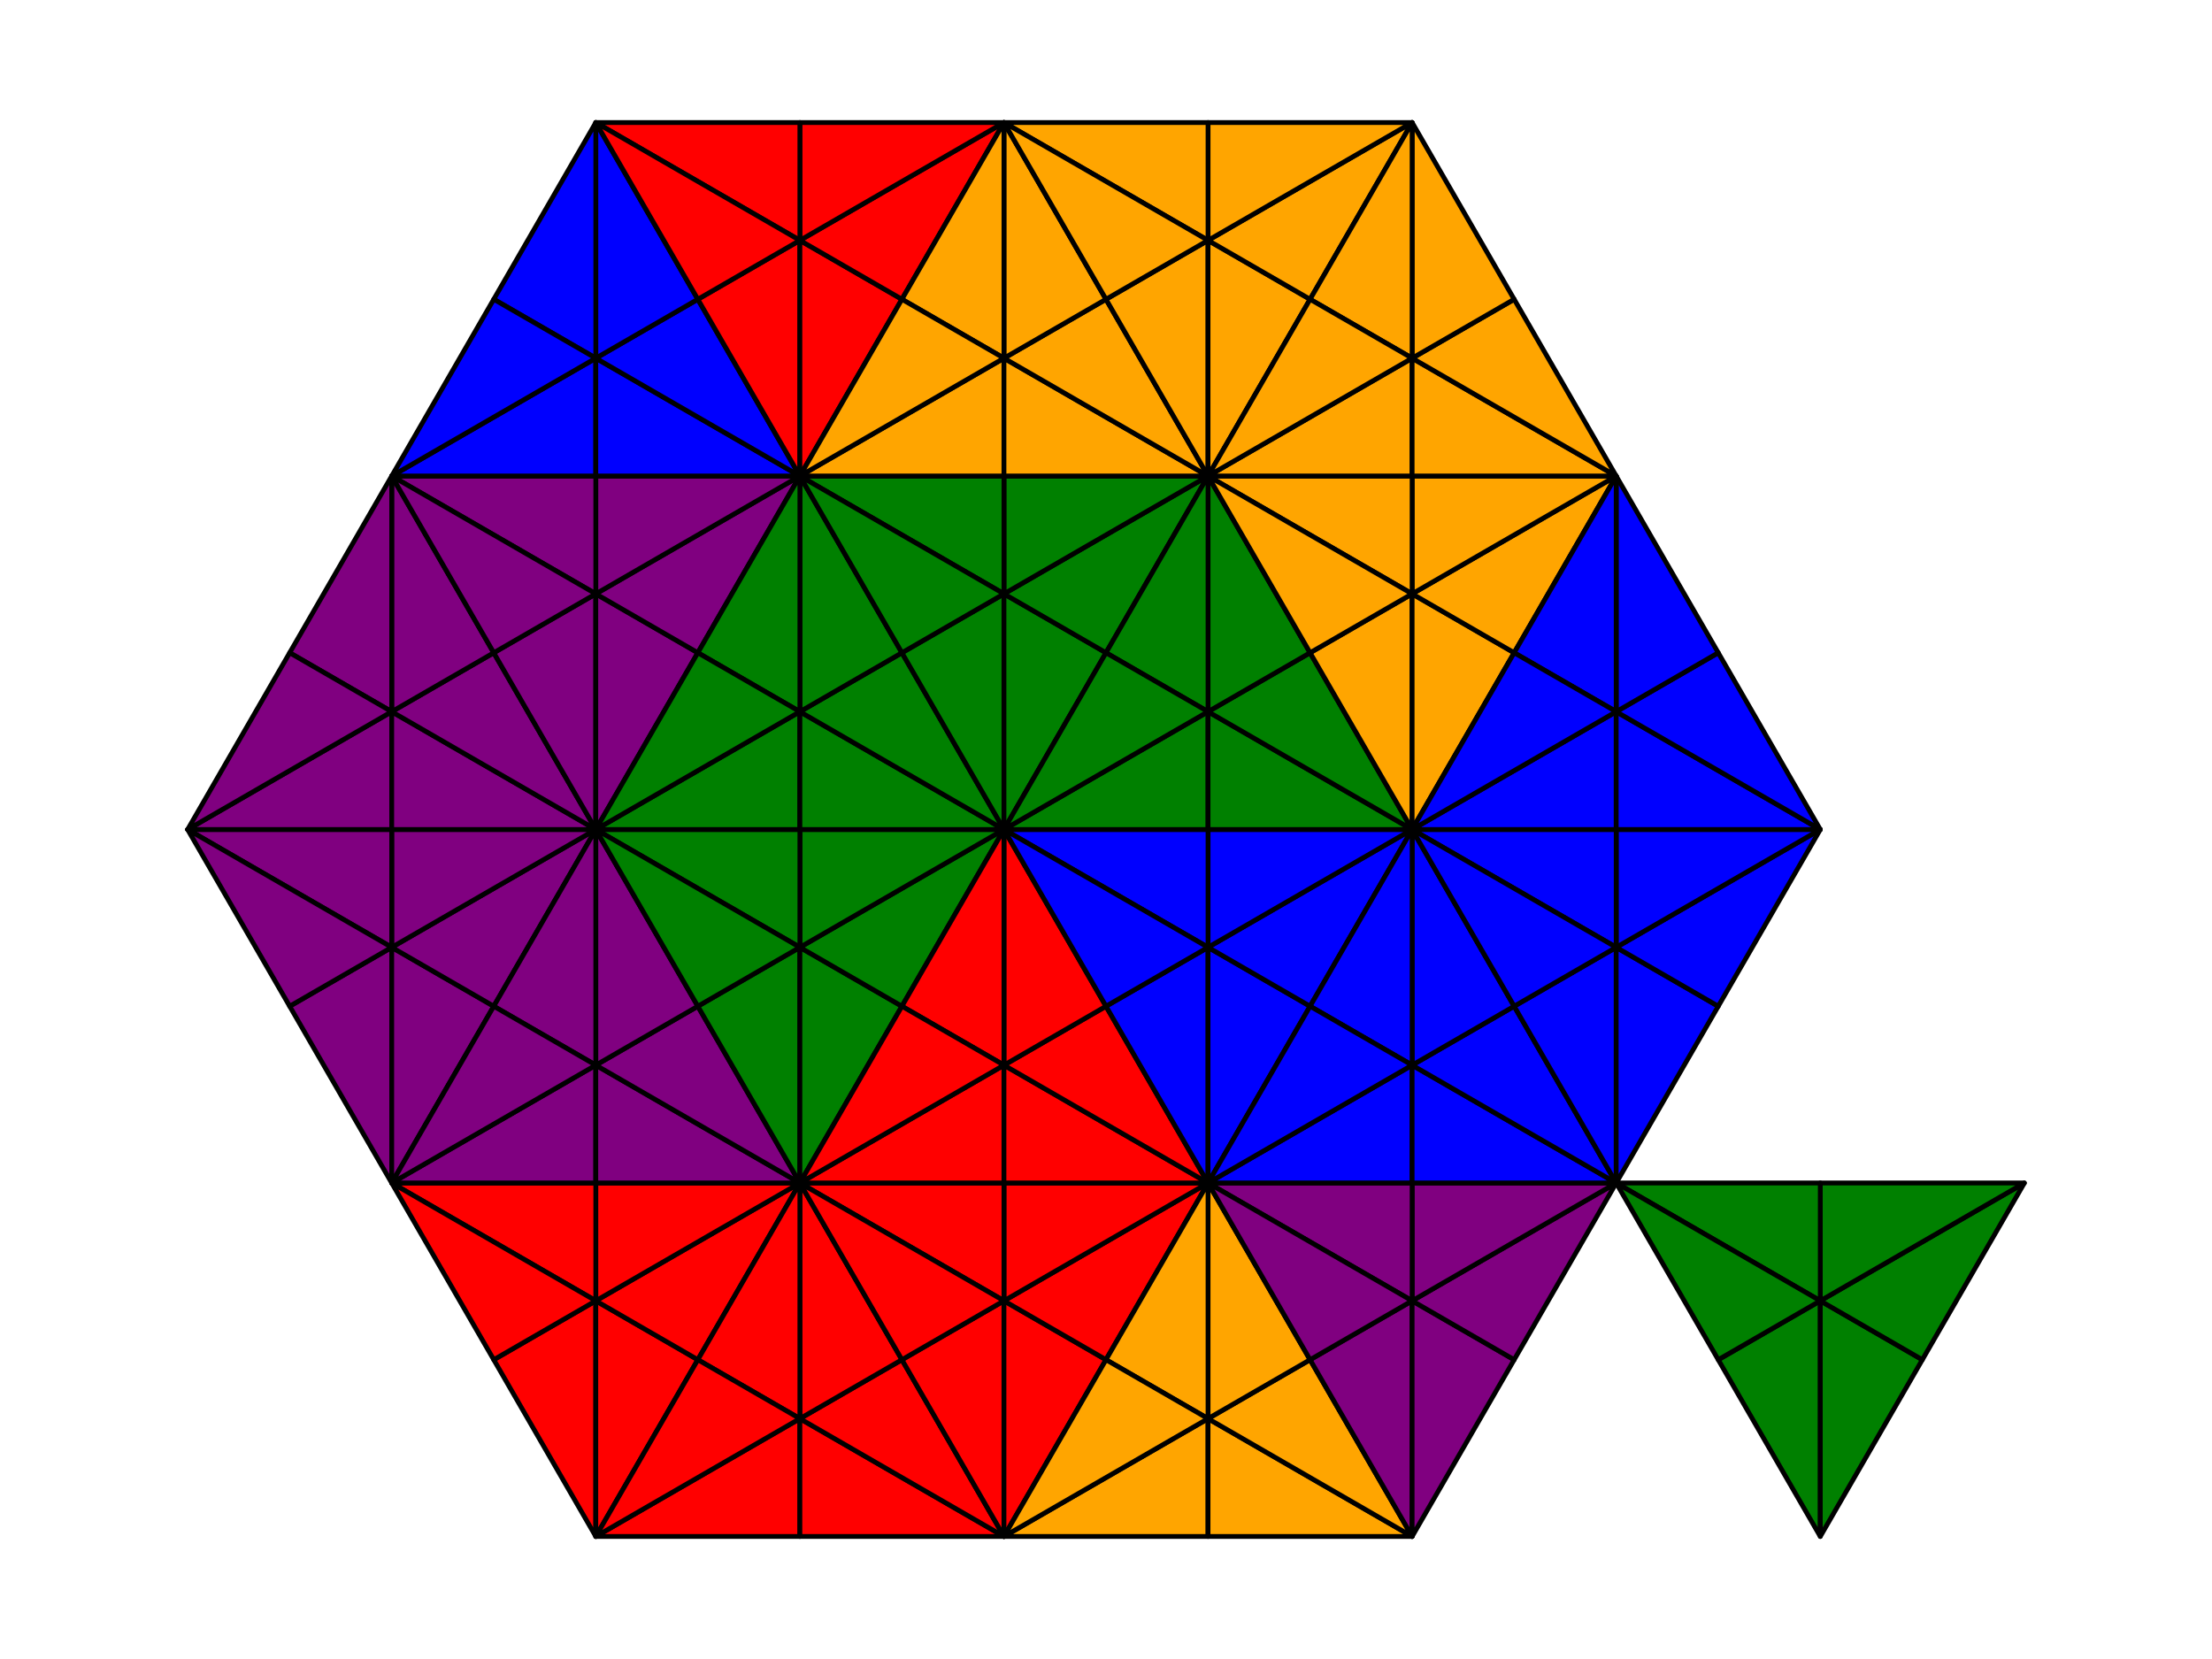 <?xml version="1.0" encoding="utf-8" standalone="no"?>
<!DOCTYPE svg PUBLIC "-//W3C//DTD SVG 1.1//EN"
  "http://www.w3.org/Graphics/SVG/1.1/DTD/svg11.dtd">
<svg xmlns:xlink="http://www.w3.org/1999/xlink" width="460.8pt" height="345.6pt" viewBox="0 0 460.8 345.6" xmlns="http://www.w3.org/2000/svg" version="1.1">
 <defs>
  <style type="text/css">*{stroke-linejoin: round; stroke-linecap: butt}</style>
 </defs>
 <g id="figure_1">
  <g id="patch_1">
   <path d="M 0 345.6 
L 460.8 345.6 
L 460.8 0 
L 0 0 
z
" style="fill: #ffffff"/>
  </g>
  <g id="axes_1">
   <g id="patch_2">
    <path d="M 60.344 209.618 
L 81.601 246.436 
L 81.601 197.345 
z
" clip-path="url(#p0dad57b1fc)" style="fill: #800080; stroke: #000000; stroke-linejoin: miter"/>
   </g>
   <g id="patch_3">
    <path d="M 81.601 246.436 
L 102.858 209.618 
L 81.601 197.345 
z
" clip-path="url(#p0dad57b1fc)" style="fill: #800080; stroke: #000000; stroke-linejoin: miter"/>
   </g>
   <g id="patch_4">
    <path d="M 102.858 209.618 
L 124.115 172.8 
L 81.601 197.345 
z
" clip-path="url(#p0dad57b1fc)" style="fill: #800080; stroke: #000000; stroke-linejoin: miter"/>
   </g>
   <g id="patch_5">
    <path d="M 124.115 172.8 
L 81.601 172.8 
L 81.601 197.345 
z
" clip-path="url(#p0dad57b1fc)" style="fill: #800080; stroke: #000000; stroke-linejoin: miter"/>
   </g>
   <g id="patch_6">
    <path d="M 81.601 172.8 
L 39.087 172.8 
L 81.601 197.345 
z
" clip-path="url(#p0dad57b1fc)" style="fill: #800080; stroke: #000000; stroke-linejoin: miter"/>
   </g>
   <g id="patch_7">
    <path d="M 39.087 172.8 
L 60.344 209.618 
L 81.601 197.345 
z
" clip-path="url(#p0dad57b1fc)" style="fill: #800080; stroke: #000000; stroke-linejoin: miter"/>
   </g>
   <g id="patch_8">
    <path d="M 39.087 172.8 
L 81.601 172.8 
L 81.601 148.255 
z
" clip-path="url(#p0dad57b1fc)" style="fill: #800080; stroke: #000000; stroke-linejoin: miter"/>
   </g>
   <g id="patch_9">
    <path d="M 81.601 172.8 
L 124.115 172.8 
L 81.601 148.255 
z
" clip-path="url(#p0dad57b1fc)" style="fill: #800080; stroke: #000000; stroke-linejoin: miter"/>
   </g>
   <g id="patch_10">
    <path d="M 124.115 172.8 
L 102.858 135.982 
L 81.601 148.255 
z
" clip-path="url(#p0dad57b1fc)" style="fill: #800080; stroke: #000000; stroke-linejoin: miter"/>
   </g>
   <g id="patch_11">
    <path d="M 102.858 135.982 
L 81.601 99.164 
L 81.601 148.255 
z
" clip-path="url(#p0dad57b1fc)" style="fill: #800080; stroke: #000000; stroke-linejoin: miter"/>
   </g>
   <g id="patch_12">
    <path d="M 81.601 99.164 
L 60.344 135.982 
L 81.601 148.255 
z
" clip-path="url(#p0dad57b1fc)" style="fill: #800080; stroke: #000000; stroke-linejoin: miter"/>
   </g>
   <g id="patch_13">
    <path d="M 60.344 135.982 
L 39.087 172.8 
L 81.601 148.255 
z
" clip-path="url(#p0dad57b1fc)" style="fill: #800080; stroke: #000000; stroke-linejoin: miter"/>
   </g>
   <g id="patch_14">
    <path d="M 102.858 135.982 
L 124.115 172.8 
L 124.115 123.709 
z
" clip-path="url(#p0dad57b1fc)" style="fill: #800080; stroke: #000000; stroke-linejoin: miter"/>
   </g>
   <g id="patch_15">
    <path d="M 124.115 172.8 
L 145.372 135.982 
L 124.115 123.709 
z
" clip-path="url(#p0dad57b1fc)" style="fill: #800080; stroke: #000000; stroke-linejoin: miter"/>
   </g>
   <g id="patch_16">
    <path d="M 145.372 135.982 
L 166.629 99.164 
L 124.115 123.709 
z
" clip-path="url(#p0dad57b1fc)" style="fill: #800080; stroke: #000000; stroke-linejoin: miter"/>
   </g>
   <g id="patch_17">
    <path d="M 166.629 99.164 
L 124.115 99.164 
L 124.115 123.709 
z
" clip-path="url(#p0dad57b1fc)" style="fill: #800080; stroke: #000000; stroke-linejoin: miter"/>
   </g>
   <g id="patch_18">
    <path d="M 124.115 99.164 
L 81.601 99.164 
L 124.115 123.709 
z
" clip-path="url(#p0dad57b1fc)" style="fill: #800080; stroke: #000000; stroke-linejoin: miter"/>
   </g>
   <g id="patch_19">
    <path d="M 81.601 99.164 
L 102.858 135.982 
L 124.115 123.709 
z
" clip-path="url(#p0dad57b1fc)" style="fill: #800080; stroke: #000000; stroke-linejoin: miter"/>
   </g>
   <g id="patch_20">
    <path d="M 81.601 99.164 
L 124.115 99.164 
L 124.115 74.618 
z
" clip-path="url(#p0dad57b1fc)" style="fill: #0000ff; stroke: #000000; stroke-linejoin: miter"/>
   </g>
   <g id="patch_21">
    <path d="M 124.115 99.164 
L 166.629 99.164 
L 124.115 74.618 
z
" clip-path="url(#p0dad57b1fc)" style="fill: #0000ff; stroke: #000000; stroke-linejoin: miter"/>
   </g>
   <g id="patch_22">
    <path d="M 166.629 99.164 
L 145.372 62.345 
L 124.115 74.618 
z
" clip-path="url(#p0dad57b1fc)" style="fill: #0000ff; stroke: #000000; stroke-linejoin: miter"/>
   </g>
   <g id="patch_23">
    <path d="M 145.372 62.345 
L 124.115 25.527 
L 124.115 74.618 
z
" clip-path="url(#p0dad57b1fc)" style="fill: #0000ff; stroke: #000000; stroke-linejoin: miter"/>
   </g>
   <g id="patch_24">
    <path d="M 124.115 25.527 
L 102.858 62.345 
L 124.115 74.618 
z
" clip-path="url(#p0dad57b1fc)" style="fill: #0000ff; stroke: #000000; stroke-linejoin: miter"/>
   </g>
   <g id="patch_25">
    <path d="M 102.858 62.345 
L 81.601 99.164 
L 124.115 74.618 
z
" clip-path="url(#p0dad57b1fc)" style="fill: #0000ff; stroke: #000000; stroke-linejoin: miter"/>
   </g>
   <g id="patch_26">
    <path d="M 145.372 62.345 
L 166.629 99.164 
L 166.629 50.073 
z
" clip-path="url(#p0dad57b1fc)" style="fill: #ff0000; stroke: #000000; stroke-linejoin: miter"/>
   </g>
   <g id="patch_27">
    <path d="M 166.629 99.164 
L 187.886 62.345 
L 166.629 50.073 
z
" clip-path="url(#p0dad57b1fc)" style="fill: #ff0000; stroke: #000000; stroke-linejoin: miter"/>
   </g>
   <g id="patch_28">
    <path d="M 187.886 62.345 
L 209.143 25.527 
L 166.629 50.073 
z
" clip-path="url(#p0dad57b1fc)" style="fill: #ff0000; stroke: #000000; stroke-linejoin: miter"/>
   </g>
   <g id="patch_29">
    <path d="M 209.143 25.527 
L 166.629 25.527 
L 166.629 50.073 
z
" clip-path="url(#p0dad57b1fc)" style="fill: #ff0000; stroke: #000000; stroke-linejoin: miter"/>
   </g>
   <g id="patch_30">
    <path d="M 166.629 25.527 
L 124.115 25.527 
L 166.629 50.073 
z
" clip-path="url(#p0dad57b1fc)" style="fill: #ff0000; stroke: #000000; stroke-linejoin: miter"/>
   </g>
   <g id="patch_31">
    <path d="M 124.115 25.527 
L 145.372 62.345 
L 166.629 50.073 
z
" clip-path="url(#p0dad57b1fc)" style="fill: #ff0000; stroke: #000000; stroke-linejoin: miter"/>
   </g>
   <g id="patch_32">
    <path d="M 102.858 283.255 
L 124.115 320.073 
L 124.115 270.982 
z
" clip-path="url(#p0dad57b1fc)" style="fill: #ff0000; stroke: #000000; stroke-linejoin: miter"/>
   </g>
   <g id="patch_33">
    <path d="M 124.115 320.073 
L 145.372 283.255 
L 124.115 270.982 
z
" clip-path="url(#p0dad57b1fc)" style="fill: #ff0000; stroke: #000000; stroke-linejoin: miter"/>
   </g>
   <g id="patch_34">
    <path d="M 145.372 283.255 
L 166.629 246.436 
L 124.115 270.982 
z
" clip-path="url(#p0dad57b1fc)" style="fill: #ff0000; stroke: #000000; stroke-linejoin: miter"/>
   </g>
   <g id="patch_35">
    <path d="M 166.629 246.436 
L 124.115 246.436 
L 124.115 270.982 
z
" clip-path="url(#p0dad57b1fc)" style="fill: #ff0000; stroke: #000000; stroke-linejoin: miter"/>
   </g>
   <g id="patch_36">
    <path d="M 124.115 246.436 
L 81.601 246.436 
L 124.115 270.982 
z
" clip-path="url(#p0dad57b1fc)" style="fill: #ff0000; stroke: #000000; stroke-linejoin: miter"/>
   </g>
   <g id="patch_37">
    <path d="M 81.601 246.436 
L 102.858 283.255 
L 124.115 270.982 
z
" clip-path="url(#p0dad57b1fc)" style="fill: #ff0000; stroke: #000000; stroke-linejoin: miter"/>
   </g>
   <g id="patch_38">
    <path d="M 81.601 246.436 
L 124.115 246.436 
L 124.115 221.891 
z
" clip-path="url(#p0dad57b1fc)" style="fill: #800080; stroke: #000000; stroke-linejoin: miter"/>
   </g>
   <g id="patch_39">
    <path d="M 124.115 246.436 
L 166.629 246.436 
L 124.115 221.891 
z
" clip-path="url(#p0dad57b1fc)" style="fill: #800080; stroke: #000000; stroke-linejoin: miter"/>
   </g>
   <g id="patch_40">
    <path d="M 166.629 246.436 
L 145.372 209.618 
L 124.115 221.891 
z
" clip-path="url(#p0dad57b1fc)" style="fill: #800080; stroke: #000000; stroke-linejoin: miter"/>
   </g>
   <g id="patch_41">
    <path d="M 145.372 209.618 
L 124.115 172.8 
L 124.115 221.891 
z
" clip-path="url(#p0dad57b1fc)" style="fill: #800080; stroke: #000000; stroke-linejoin: miter"/>
   </g>
   <g id="patch_42">
    <path d="M 124.115 172.8 
L 102.858 209.618 
L 124.115 221.891 
z
" clip-path="url(#p0dad57b1fc)" style="fill: #800080; stroke: #000000; stroke-linejoin: miter"/>
   </g>
   <g id="patch_43">
    <path d="M 102.858 209.618 
L 81.601 246.436 
L 124.115 221.891 
z
" clip-path="url(#p0dad57b1fc)" style="fill: #800080; stroke: #000000; stroke-linejoin: miter"/>
   </g>
   <g id="patch_44">
    <path d="M 145.372 209.618 
L 166.629 246.436 
L 166.629 197.345 
z
" clip-path="url(#p0dad57b1fc)" style="fill: #008000; stroke: #000000; stroke-linejoin: miter"/>
   </g>
   <g id="patch_45">
    <path d="M 166.629 246.436 
L 187.886 209.618 
L 166.629 197.345 
z
" clip-path="url(#p0dad57b1fc)" style="fill: #008000; stroke: #000000; stroke-linejoin: miter"/>
   </g>
   <g id="patch_46">
    <path d="M 187.886 209.618 
L 209.143 172.8 
L 166.629 197.345 
z
" clip-path="url(#p0dad57b1fc)" style="fill: #008000; stroke: #000000; stroke-linejoin: miter"/>
   </g>
   <g id="patch_47">
    <path d="M 209.143 172.8 
L 166.629 172.8 
L 166.629 197.345 
z
" clip-path="url(#p0dad57b1fc)" style="fill: #008000; stroke: #000000; stroke-linejoin: miter"/>
   </g>
   <g id="patch_48">
    <path d="M 166.629 172.8 
L 124.115 172.8 
L 166.629 197.345 
z
" clip-path="url(#p0dad57b1fc)" style="fill: #008000; stroke: #000000; stroke-linejoin: miter"/>
   </g>
   <g id="patch_49">
    <path d="M 124.115 172.8 
L 145.372 209.618 
L 166.629 197.345 
z
" clip-path="url(#p0dad57b1fc)" style="fill: #008000; stroke: #000000; stroke-linejoin: miter"/>
   </g>
   <g id="patch_50">
    <path d="M 124.115 172.8 
L 166.629 172.8 
L 166.629 148.255 
z
" clip-path="url(#p0dad57b1fc)" style="fill: #008000; stroke: #000000; stroke-linejoin: miter"/>
   </g>
   <g id="patch_51">
    <path d="M 166.629 172.8 
L 209.143 172.8 
L 166.629 148.255 
z
" clip-path="url(#p0dad57b1fc)" style="fill: #008000; stroke: #000000; stroke-linejoin: miter"/>
   </g>
   <g id="patch_52">
    <path d="M 209.143 172.8 
L 187.886 135.982 
L 166.629 148.255 
z
" clip-path="url(#p0dad57b1fc)" style="fill: #008000; stroke: #000000; stroke-linejoin: miter"/>
   </g>
   <g id="patch_53">
    <path d="M 187.886 135.982 
L 166.629 99.164 
L 166.629 148.255 
z
" clip-path="url(#p0dad57b1fc)" style="fill: #008000; stroke: #000000; stroke-linejoin: miter"/>
   </g>
   <g id="patch_54">
    <path d="M 166.629 99.164 
L 145.372 135.982 
L 166.629 148.255 
z
" clip-path="url(#p0dad57b1fc)" style="fill: #008000; stroke: #000000; stroke-linejoin: miter"/>
   </g>
   <g id="patch_55">
    <path d="M 145.372 135.982 
L 124.115 172.8 
L 166.629 148.255 
z
" clip-path="url(#p0dad57b1fc)" style="fill: #008000; stroke: #000000; stroke-linejoin: miter"/>
   </g>
   <g id="patch_56">
    <path d="M 187.886 135.982 
L 209.143 172.8 
L 209.143 123.709 
z
" clip-path="url(#p0dad57b1fc)" style="fill: #008000; stroke: #000000; stroke-linejoin: miter"/>
   </g>
   <g id="patch_57">
    <path d="M 209.143 172.8 
L 230.4 135.982 
L 209.143 123.709 
z
" clip-path="url(#p0dad57b1fc)" style="fill: #008000; stroke: #000000; stroke-linejoin: miter"/>
   </g>
   <g id="patch_58">
    <path d="M 230.4 135.982 
L 251.657 99.164 
L 209.143 123.709 
z
" clip-path="url(#p0dad57b1fc)" style="fill: #008000; stroke: #000000; stroke-linejoin: miter"/>
   </g>
   <g id="patch_59">
    <path d="M 251.657 99.164 
L 209.143 99.164 
L 209.143 123.709 
z
" clip-path="url(#p0dad57b1fc)" style="fill: #008000; stroke: #000000; stroke-linejoin: miter"/>
   </g>
   <g id="patch_60">
    <path d="M 209.143 99.164 
L 166.629 99.164 
L 209.143 123.709 
z
" clip-path="url(#p0dad57b1fc)" style="fill: #008000; stroke: #000000; stroke-linejoin: miter"/>
   </g>
   <g id="patch_61">
    <path d="M 166.629 99.164 
L 187.886 135.982 
L 209.143 123.709 
z
" clip-path="url(#p0dad57b1fc)" style="fill: #008000; stroke: #000000; stroke-linejoin: miter"/>
   </g>
   <g id="patch_62">
    <path d="M 166.629 99.164 
L 209.143 99.164 
L 209.143 74.618 
z
" clip-path="url(#p0dad57b1fc)" style="fill: #ffa500; stroke: #000000; stroke-linejoin: miter"/>
   </g>
   <g id="patch_63">
    <path d="M 209.143 99.164 
L 251.657 99.164 
L 209.143 74.618 
z
" clip-path="url(#p0dad57b1fc)" style="fill: #ffa500; stroke: #000000; stroke-linejoin: miter"/>
   </g>
   <g id="patch_64">
    <path d="M 251.657 99.164 
L 230.4 62.345 
L 209.143 74.618 
z
" clip-path="url(#p0dad57b1fc)" style="fill: #ffa500; stroke: #000000; stroke-linejoin: miter"/>
   </g>
   <g id="patch_65">
    <path d="M 230.4 62.345 
L 209.143 25.527 
L 209.143 74.618 
z
" clip-path="url(#p0dad57b1fc)" style="fill: #ffa500; stroke: #000000; stroke-linejoin: miter"/>
   </g>
   <g id="patch_66">
    <path d="M 209.143 25.527 
L 187.886 62.345 
L 209.143 74.618 
z
" clip-path="url(#p0dad57b1fc)" style="fill: #ffa500; stroke: #000000; stroke-linejoin: miter"/>
   </g>
   <g id="patch_67">
    <path d="M 187.886 62.345 
L 166.629 99.164 
L 209.143 74.618 
z
" clip-path="url(#p0dad57b1fc)" style="fill: #ffa500; stroke: #000000; stroke-linejoin: miter"/>
   </g>
   <g id="patch_68">
    <path d="M 230.4 62.345 
L 251.657 99.164 
L 251.657 50.073 
z
" clip-path="url(#p0dad57b1fc)" style="fill: #ffa500; stroke: #000000; stroke-linejoin: miter"/>
   </g>
   <g id="patch_69">
    <path d="M 251.657 99.164 
L 272.914 62.345 
L 251.657 50.073 
z
" clip-path="url(#p0dad57b1fc)" style="fill: #ffa500; stroke: #000000; stroke-linejoin: miter"/>
   </g>
   <g id="patch_70">
    <path d="M 272.914 62.345 
L 294.171 25.527 
L 251.657 50.073 
z
" clip-path="url(#p0dad57b1fc)" style="fill: #ffa500; stroke: #000000; stroke-linejoin: miter"/>
   </g>
   <g id="patch_71">
    <path d="M 294.171 25.527 
L 251.657 25.527 
L 251.657 50.073 
z
" clip-path="url(#p0dad57b1fc)" style="fill: #ffa500; stroke: #000000; stroke-linejoin: miter"/>
   </g>
   <g id="patch_72">
    <path d="M 251.657 25.527 
L 209.143 25.527 
L 251.657 50.073 
z
" clip-path="url(#p0dad57b1fc)" style="fill: #ffa500; stroke: #000000; stroke-linejoin: miter"/>
   </g>
   <g id="patch_73">
    <path d="M 209.143 25.527 
L 230.4 62.345 
L 251.657 50.073 
z
" clip-path="url(#p0dad57b1fc)" style="fill: #ffa500; stroke: #000000; stroke-linejoin: miter"/>
   </g>
   <g id="patch_74">
    <path d="M 124.115 320.073 
L 166.629 320.073 
L 166.629 295.527 
z
" clip-path="url(#p0dad57b1fc)" style="fill: #ff0000; stroke: #000000; stroke-linejoin: miter"/>
   </g>
   <g id="patch_75">
    <path d="M 166.629 320.073 
L 209.143 320.073 
L 166.629 295.527 
z
" clip-path="url(#p0dad57b1fc)" style="fill: #ff0000; stroke: #000000; stroke-linejoin: miter"/>
   </g>
   <g id="patch_76">
    <path d="M 209.143 320.073 
L 187.886 283.255 
L 166.629 295.527 
z
" clip-path="url(#p0dad57b1fc)" style="fill: #ff0000; stroke: #000000; stroke-linejoin: miter"/>
   </g>
   <g id="patch_77">
    <path d="M 187.886 283.255 
L 166.629 246.436 
L 166.629 295.527 
z
" clip-path="url(#p0dad57b1fc)" style="fill: #ff0000; stroke: #000000; stroke-linejoin: miter"/>
   </g>
   <g id="patch_78">
    <path d="M 166.629 246.436 
L 145.372 283.255 
L 166.629 295.527 
z
" clip-path="url(#p0dad57b1fc)" style="fill: #ff0000; stroke: #000000; stroke-linejoin: miter"/>
   </g>
   <g id="patch_79">
    <path d="M 145.372 283.255 
L 124.115 320.073 
L 166.629 295.527 
z
" clip-path="url(#p0dad57b1fc)" style="fill: #ff0000; stroke: #000000; stroke-linejoin: miter"/>
   </g>
   <g id="patch_80">
    <path d="M 187.886 283.255 
L 209.143 320.073 
L 209.143 270.982 
z
" clip-path="url(#p0dad57b1fc)" style="fill: #ff0000; stroke: #000000; stroke-linejoin: miter"/>
   </g>
   <g id="patch_81">
    <path d="M 209.143 320.073 
L 230.4 283.255 
L 209.143 270.982 
z
" clip-path="url(#p0dad57b1fc)" style="fill: #ff0000; stroke: #000000; stroke-linejoin: miter"/>
   </g>
   <g id="patch_82">
    <path d="M 230.4 283.255 
L 251.657 246.436 
L 209.143 270.982 
z
" clip-path="url(#p0dad57b1fc)" style="fill: #ff0000; stroke: #000000; stroke-linejoin: miter"/>
   </g>
   <g id="patch_83">
    <path d="M 251.657 246.436 
L 209.143 246.436 
L 209.143 270.982 
z
" clip-path="url(#p0dad57b1fc)" style="fill: #ff0000; stroke: #000000; stroke-linejoin: miter"/>
   </g>
   <g id="patch_84">
    <path d="M 209.143 246.436 
L 166.629 246.436 
L 209.143 270.982 
z
" clip-path="url(#p0dad57b1fc)" style="fill: #ff0000; stroke: #000000; stroke-linejoin: miter"/>
   </g>
   <g id="patch_85">
    <path d="M 166.629 246.436 
L 187.886 283.255 
L 209.143 270.982 
z
" clip-path="url(#p0dad57b1fc)" style="fill: #ff0000; stroke: #000000; stroke-linejoin: miter"/>
   </g>
   <g id="patch_86">
    <path d="M 166.629 246.436 
L 209.143 246.436 
L 209.143 221.891 
z
" clip-path="url(#p0dad57b1fc)" style="fill: #ff0000; stroke: #000000; stroke-linejoin: miter"/>
   </g>
   <g id="patch_87">
    <path d="M 209.143 246.436 
L 251.657 246.436 
L 209.143 221.891 
z
" clip-path="url(#p0dad57b1fc)" style="fill: #ff0000; stroke: #000000; stroke-linejoin: miter"/>
   </g>
   <g id="patch_88">
    <path d="M 251.657 246.436 
L 230.4 209.618 
L 209.143 221.891 
z
" clip-path="url(#p0dad57b1fc)" style="fill: #ff0000; stroke: #000000; stroke-linejoin: miter"/>
   </g>
   <g id="patch_89">
    <path d="M 230.4 209.618 
L 209.143 172.8 
L 209.143 221.891 
z
" clip-path="url(#p0dad57b1fc)" style="fill: #ff0000; stroke: #000000; stroke-linejoin: miter"/>
   </g>
   <g id="patch_90">
    <path d="M 209.143 172.8 
L 187.886 209.618 
L 209.143 221.891 
z
" clip-path="url(#p0dad57b1fc)" style="fill: #ff0000; stroke: #000000; stroke-linejoin: miter"/>
   </g>
   <g id="patch_91">
    <path d="M 187.886 209.618 
L 166.629 246.436 
L 209.143 221.891 
z
" clip-path="url(#p0dad57b1fc)" style="fill: #ff0000; stroke: #000000; stroke-linejoin: miter"/>
   </g>
   <g id="patch_92">
    <path d="M 230.4 209.618 
L 251.657 246.436 
L 251.657 197.345 
z
" clip-path="url(#p0dad57b1fc)" style="fill: #0000ff; stroke: #000000; stroke-linejoin: miter"/>
   </g>
   <g id="patch_93">
    <path d="M 251.657 246.436 
L 272.914 209.618 
L 251.657 197.345 
z
" clip-path="url(#p0dad57b1fc)" style="fill: #0000ff; stroke: #000000; stroke-linejoin: miter"/>
   </g>
   <g id="patch_94">
    <path d="M 272.914 209.618 
L 294.171 172.8 
L 251.657 197.345 
z
" clip-path="url(#p0dad57b1fc)" style="fill: #0000ff; stroke: #000000; stroke-linejoin: miter"/>
   </g>
   <g id="patch_95">
    <path d="M 294.171 172.8 
L 251.657 172.8 
L 251.657 197.345 
z
" clip-path="url(#p0dad57b1fc)" style="fill: #0000ff; stroke: #000000; stroke-linejoin: miter"/>
   </g>
   <g id="patch_96">
    <path d="M 251.657 172.8 
L 209.143 172.8 
L 251.657 197.345 
z
" clip-path="url(#p0dad57b1fc)" style="fill: #0000ff; stroke: #000000; stroke-linejoin: miter"/>
   </g>
   <g id="patch_97">
    <path d="M 209.143 172.8 
L 230.4 209.618 
L 251.657 197.345 
z
" clip-path="url(#p0dad57b1fc)" style="fill: #0000ff; stroke: #000000; stroke-linejoin: miter"/>
   </g>
   <g id="patch_98">
    <path d="M 209.143 172.8 
L 251.657 172.8 
L 251.657 148.255 
z
" clip-path="url(#p0dad57b1fc)" style="fill: #008000; stroke: #000000; stroke-linejoin: miter"/>
   </g>
   <g id="patch_99">
    <path d="M 251.657 172.8 
L 294.171 172.8 
L 251.657 148.255 
z
" clip-path="url(#p0dad57b1fc)" style="fill: #008000; stroke: #000000; stroke-linejoin: miter"/>
   </g>
   <g id="patch_100">
    <path d="M 294.171 172.8 
L 272.914 135.982 
L 251.657 148.255 
z
" clip-path="url(#p0dad57b1fc)" style="fill: #008000; stroke: #000000; stroke-linejoin: miter"/>
   </g>
   <g id="patch_101">
    <path d="M 272.914 135.982 
L 251.657 99.164 
L 251.657 148.255 
z
" clip-path="url(#p0dad57b1fc)" style="fill: #008000; stroke: #000000; stroke-linejoin: miter"/>
   </g>
   <g id="patch_102">
    <path d="M 251.657 99.164 
L 230.4 135.982 
L 251.657 148.255 
z
" clip-path="url(#p0dad57b1fc)" style="fill: #008000; stroke: #000000; stroke-linejoin: miter"/>
   </g>
   <g id="patch_103">
    <path d="M 230.4 135.982 
L 209.143 172.8 
L 251.657 148.255 
z
" clip-path="url(#p0dad57b1fc)" style="fill: #008000; stroke: #000000; stroke-linejoin: miter"/>
   </g>
   <g id="patch_104">
    <path d="M 272.914 135.982 
L 294.171 172.8 
L 294.171 123.709 
z
" clip-path="url(#p0dad57b1fc)" style="fill: #ffa500; stroke: #000000; stroke-linejoin: miter"/>
   </g>
   <g id="patch_105">
    <path d="M 294.171 172.8 
L 315.428 135.982 
L 294.171 123.709 
z
" clip-path="url(#p0dad57b1fc)" style="fill: #ffa500; stroke: #000000; stroke-linejoin: miter"/>
   </g>
   <g id="patch_106">
    <path d="M 315.428 135.982 
L 336.685 99.164 
L 294.171 123.709 
z
" clip-path="url(#p0dad57b1fc)" style="fill: #ffa500; stroke: #000000; stroke-linejoin: miter"/>
   </g>
   <g id="patch_107">
    <path d="M 336.685 99.164 
L 294.171 99.164 
L 294.171 123.709 
z
" clip-path="url(#p0dad57b1fc)" style="fill: #ffa500; stroke: #000000; stroke-linejoin: miter"/>
   </g>
   <g id="patch_108">
    <path d="M 294.171 99.164 
L 251.657 99.164 
L 294.171 123.709 
z
" clip-path="url(#p0dad57b1fc)" style="fill: #ffa500; stroke: #000000; stroke-linejoin: miter"/>
   </g>
   <g id="patch_109">
    <path d="M 251.657 99.164 
L 272.914 135.982 
L 294.171 123.709 
z
" clip-path="url(#p0dad57b1fc)" style="fill: #ffa500; stroke: #000000; stroke-linejoin: miter"/>
   </g>
   <g id="patch_110">
    <path d="M 251.657 99.164 
L 294.171 99.164 
L 294.171 74.618 
z
" clip-path="url(#p0dad57b1fc)" style="fill: #ffa500; stroke: #000000; stroke-linejoin: miter"/>
   </g>
   <g id="patch_111">
    <path d="M 294.171 99.164 
L 336.685 99.164 
L 294.171 74.618 
z
" clip-path="url(#p0dad57b1fc)" style="fill: #ffa500; stroke: #000000; stroke-linejoin: miter"/>
   </g>
   <g id="patch_112">
    <path d="M 336.685 99.164 
L 315.428 62.345 
L 294.171 74.618 
z
" clip-path="url(#p0dad57b1fc)" style="fill: #ffa500; stroke: #000000; stroke-linejoin: miter"/>
   </g>
   <g id="patch_113">
    <path d="M 315.428 62.345 
L 294.171 25.527 
L 294.171 74.618 
z
" clip-path="url(#p0dad57b1fc)" style="fill: #ffa500; stroke: #000000; stroke-linejoin: miter"/>
   </g>
   <g id="patch_114">
    <path d="M 294.171 25.527 
L 272.914 62.345 
L 294.171 74.618 
z
" clip-path="url(#p0dad57b1fc)" style="fill: #ffa500; stroke: #000000; stroke-linejoin: miter"/>
   </g>
   <g id="patch_115">
    <path d="M 272.914 62.345 
L 251.657 99.164 
L 294.171 74.618 
z
" clip-path="url(#p0dad57b1fc)" style="fill: #ffa500; stroke: #000000; stroke-linejoin: miter"/>
   </g>
   <g id="patch_116">
    <path d="M 209.143 320.073 
L 251.657 320.073 
L 251.657 295.527 
z
" clip-path="url(#p0dad57b1fc)" style="fill: #ffa500; stroke: #000000; stroke-linejoin: miter"/>
   </g>
   <g id="patch_117">
    <path d="M 251.657 320.073 
L 294.171 320.073 
L 251.657 295.527 
z
" clip-path="url(#p0dad57b1fc)" style="fill: #ffa500; stroke: #000000; stroke-linejoin: miter"/>
   </g>
   <g id="patch_118">
    <path d="M 294.171 320.073 
L 272.914 283.255 
L 251.657 295.527 
z
" clip-path="url(#p0dad57b1fc)" style="fill: #ffa500; stroke: #000000; stroke-linejoin: miter"/>
   </g>
   <g id="patch_119">
    <path d="M 272.914 283.255 
L 251.657 246.436 
L 251.657 295.527 
z
" clip-path="url(#p0dad57b1fc)" style="fill: #ffa500; stroke: #000000; stroke-linejoin: miter"/>
   </g>
   <g id="patch_120">
    <path d="M 251.657 246.436 
L 230.4 283.255 
L 251.657 295.527 
z
" clip-path="url(#p0dad57b1fc)" style="fill: #ffa500; stroke: #000000; stroke-linejoin: miter"/>
   </g>
   <g id="patch_121">
    <path d="M 230.4 283.255 
L 209.143 320.073 
L 251.657 295.527 
z
" clip-path="url(#p0dad57b1fc)" style="fill: #ffa500; stroke: #000000; stroke-linejoin: miter"/>
   </g>
   <g id="patch_122">
    <path d="M 272.914 283.255 
L 294.171 320.073 
L 294.171 270.982 
z
" clip-path="url(#p0dad57b1fc)" style="fill: #800080; stroke: #000000; stroke-linejoin: miter"/>
   </g>
   <g id="patch_123">
    <path d="M 294.171 320.073 
L 315.428 283.255 
L 294.171 270.982 
z
" clip-path="url(#p0dad57b1fc)" style="fill: #800080; stroke: #000000; stroke-linejoin: miter"/>
   </g>
   <g id="patch_124">
    <path d="M 315.428 283.255 
L 336.685 246.436 
L 294.171 270.982 
z
" clip-path="url(#p0dad57b1fc)" style="fill: #800080; stroke: #000000; stroke-linejoin: miter"/>
   </g>
   <g id="patch_125">
    <path d="M 336.685 246.436 
L 294.171 246.436 
L 294.171 270.982 
z
" clip-path="url(#p0dad57b1fc)" style="fill: #800080; stroke: #000000; stroke-linejoin: miter"/>
   </g>
   <g id="patch_126">
    <path d="M 294.171 246.436 
L 251.657 246.436 
L 294.171 270.982 
z
" clip-path="url(#p0dad57b1fc)" style="fill: #800080; stroke: #000000; stroke-linejoin: miter"/>
   </g>
   <g id="patch_127">
    <path d="M 251.657 246.436 
L 272.914 283.255 
L 294.171 270.982 
z
" clip-path="url(#p0dad57b1fc)" style="fill: #800080; stroke: #000000; stroke-linejoin: miter"/>
   </g>
   <g id="patch_128">
    <path d="M 251.657 246.436 
L 294.171 246.436 
L 294.171 221.891 
z
" clip-path="url(#p0dad57b1fc)" style="fill: #0000ff; stroke: #000000; stroke-linejoin: miter"/>
   </g>
   <g id="patch_129">
    <path d="M 294.171 246.436 
L 336.685 246.436 
L 294.171 221.891 
z
" clip-path="url(#p0dad57b1fc)" style="fill: #0000ff; stroke: #000000; stroke-linejoin: miter"/>
   </g>
   <g id="patch_130">
    <path d="M 336.685 246.436 
L 315.428 209.618 
L 294.171 221.891 
z
" clip-path="url(#p0dad57b1fc)" style="fill: #0000ff; stroke: #000000; stroke-linejoin: miter"/>
   </g>
   <g id="patch_131">
    <path d="M 315.428 209.618 
L 294.171 172.8 
L 294.171 221.891 
z
" clip-path="url(#p0dad57b1fc)" style="fill: #0000ff; stroke: #000000; stroke-linejoin: miter"/>
   </g>
   <g id="patch_132">
    <path d="M 294.171 172.8 
L 272.914 209.618 
L 294.171 221.891 
z
" clip-path="url(#p0dad57b1fc)" style="fill: #0000ff; stroke: #000000; stroke-linejoin: miter"/>
   </g>
   <g id="patch_133">
    <path d="M 272.914 209.618 
L 251.657 246.436 
L 294.171 221.891 
z
" clip-path="url(#p0dad57b1fc)" style="fill: #0000ff; stroke: #000000; stroke-linejoin: miter"/>
   </g>
   <g id="patch_134">
    <path d="M 315.428 209.618 
L 336.685 246.436 
L 336.685 197.345 
z
" clip-path="url(#p0dad57b1fc)" style="fill: #0000ff; stroke: #000000; stroke-linejoin: miter"/>
   </g>
   <g id="patch_135">
    <path d="M 336.685 246.436 
L 357.942 209.618 
L 336.685 197.345 
z
" clip-path="url(#p0dad57b1fc)" style="fill: #0000ff; stroke: #000000; stroke-linejoin: miter"/>
   </g>
   <g id="patch_136">
    <path d="M 357.942 209.618 
L 379.199 172.8 
L 336.685 197.345 
z
" clip-path="url(#p0dad57b1fc)" style="fill: #0000ff; stroke: #000000; stroke-linejoin: miter"/>
   </g>
   <g id="patch_137">
    <path d="M 379.199 172.8 
L 336.685 172.8 
L 336.685 197.345 
z
" clip-path="url(#p0dad57b1fc)" style="fill: #0000ff; stroke: #000000; stroke-linejoin: miter"/>
   </g>
   <g id="patch_138">
    <path d="M 336.685 172.8 
L 294.171 172.8 
L 336.685 197.345 
z
" clip-path="url(#p0dad57b1fc)" style="fill: #0000ff; stroke: #000000; stroke-linejoin: miter"/>
   </g>
   <g id="patch_139">
    <path d="M 294.171 172.8 
L 315.428 209.618 
L 336.685 197.345 
z
" clip-path="url(#p0dad57b1fc)" style="fill: #0000ff; stroke: #000000; stroke-linejoin: miter"/>
   </g>
   <g id="patch_140">
    <path d="M 294.171 172.8 
L 336.685 172.8 
L 336.685 148.255 
z
" clip-path="url(#p0dad57b1fc)" style="fill: #0000ff; stroke: #000000; stroke-linejoin: miter"/>
   </g>
   <g id="patch_141">
    <path d="M 336.685 172.8 
L 379.199 172.8 
L 336.685 148.255 
z
" clip-path="url(#p0dad57b1fc)" style="fill: #0000ff; stroke: #000000; stroke-linejoin: miter"/>
   </g>
   <g id="patch_142">
    <path d="M 379.199 172.8 
L 357.942 135.982 
L 336.685 148.255 
z
" clip-path="url(#p0dad57b1fc)" style="fill: #0000ff; stroke: #000000; stroke-linejoin: miter"/>
   </g>
   <g id="patch_143">
    <path d="M 357.942 135.982 
L 336.685 99.164 
L 336.685 148.255 
z
" clip-path="url(#p0dad57b1fc)" style="fill: #0000ff; stroke: #000000; stroke-linejoin: miter"/>
   </g>
   <g id="patch_144">
    <path d="M 336.685 99.164 
L 315.428 135.982 
L 336.685 148.255 
z
" clip-path="url(#p0dad57b1fc)" style="fill: #0000ff; stroke: #000000; stroke-linejoin: miter"/>
   </g>
   <g id="patch_145">
    <path d="M 315.428 135.982 
L 294.171 172.8 
L 336.685 148.255 
z
" clip-path="url(#p0dad57b1fc)" style="fill: #0000ff; stroke: #000000; stroke-linejoin: miter"/>
   </g>
   <g id="patch_146">
    <path d="M 357.942 283.255 
L 379.199 320.073 
L 379.199 270.982 
z
" clip-path="url(#p0dad57b1fc)" style="fill: #008000; stroke: #000000; stroke-linejoin: miter"/>
   </g>
   <g id="patch_147">
    <path d="M 379.199 320.073 
L 400.456 283.255 
L 379.199 270.982 
z
" clip-path="url(#p0dad57b1fc)" style="fill: #008000; stroke: #000000; stroke-linejoin: miter"/>
   </g>
   <g id="patch_148">
    <path d="M 400.456 283.255 
L 421.713 246.436 
L 379.199 270.982 
z
" clip-path="url(#p0dad57b1fc)" style="fill: #008000; stroke: #000000; stroke-linejoin: miter"/>
   </g>
   <g id="patch_149">
    <path d="M 421.713 246.436 
L 379.199 246.436 
L 379.199 270.982 
z
" clip-path="url(#p0dad57b1fc)" style="fill: #008000; stroke: #000000; stroke-linejoin: miter"/>
   </g>
   <g id="patch_150">
    <path d="M 379.199 246.436 
L 336.685 246.436 
L 379.199 270.982 
z
" clip-path="url(#p0dad57b1fc)" style="fill: #008000; stroke: #000000; stroke-linejoin: miter"/>
   </g>
   <g id="patch_151">
    <path d="M 336.685 246.436 
L 357.942 283.255 
L 379.199 270.982 
z
" clip-path="url(#p0dad57b1fc)" style="fill: #008000; stroke: #000000; stroke-linejoin: miter"/>
   </g>
  </g>
 </g>
 <defs>
  <clipPath id="p0dad57b1fc">
   <rect x="19.956" y="10.8" width="420.888" height="324"/>
  </clipPath>
 </defs>
</svg>
